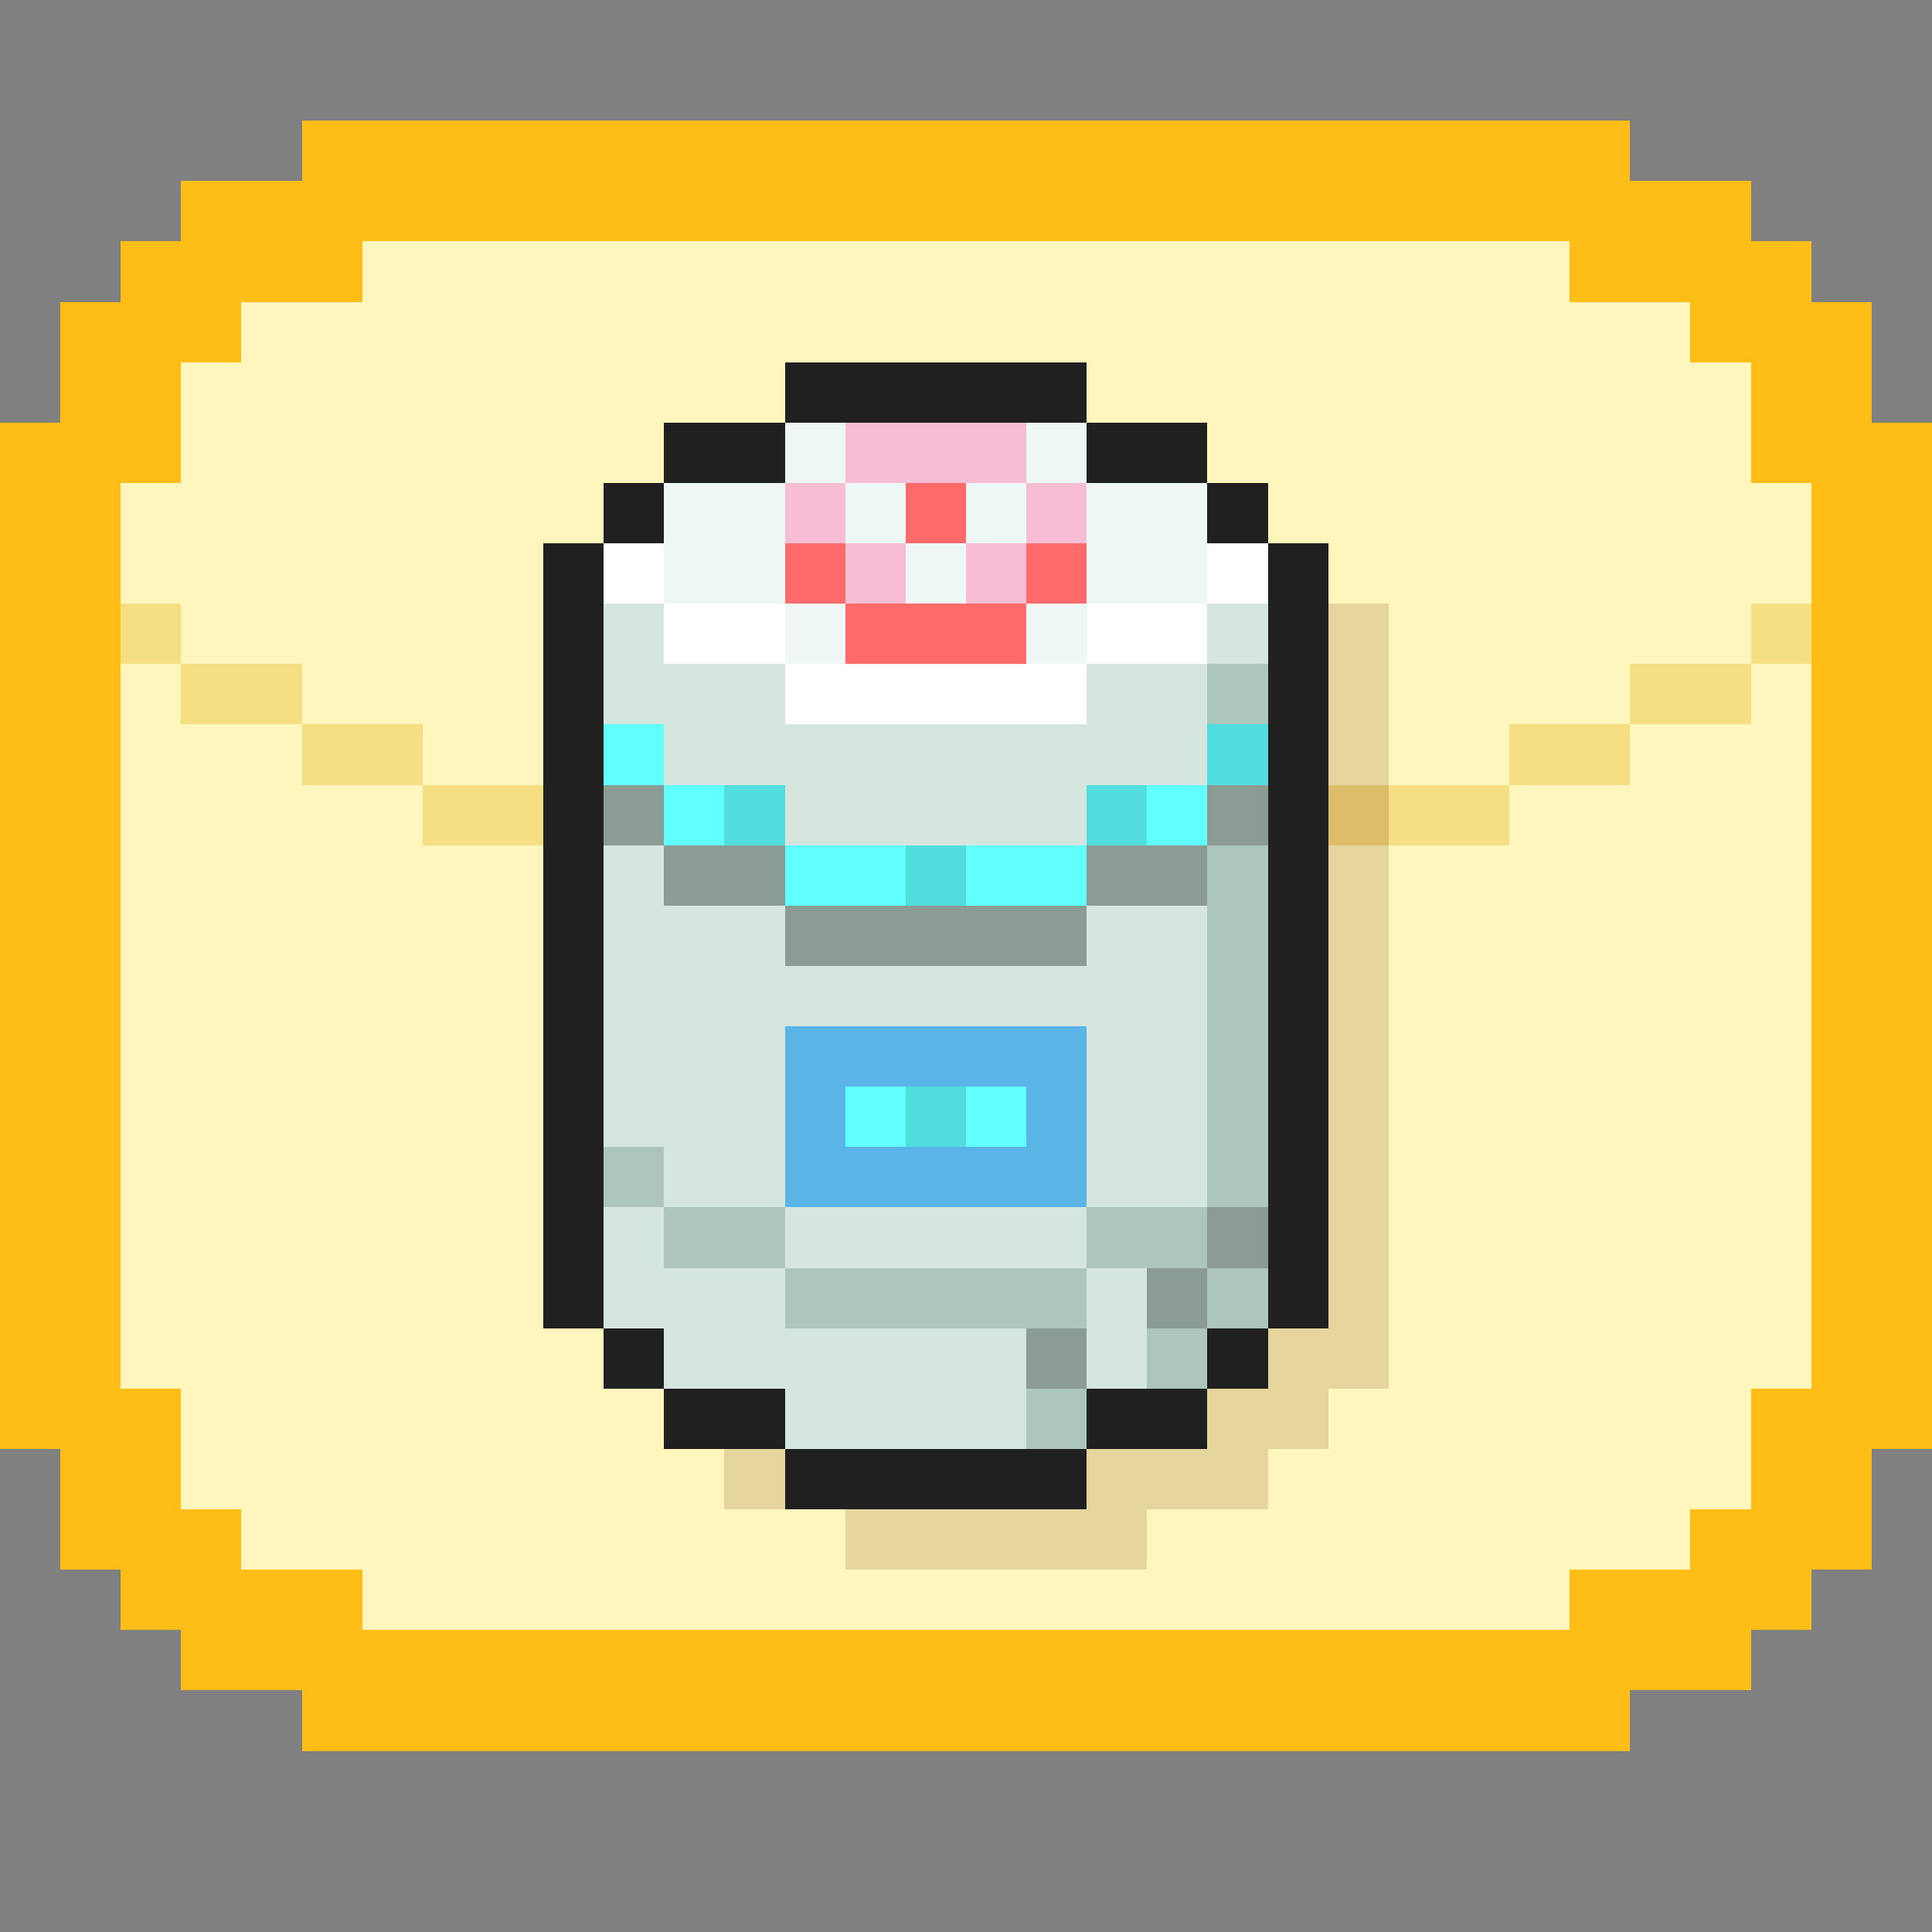 <svg xmlns="http://www.w3.org/2000/svg" viewBox="0 -0.5 32 32" shape-rendering="crispEdges">
<rect x="0" y="-0.5" width="32" height="32" fill="#808080" stroke="none"/>
<path stroke="#ffbd18" d="M5 2h22M3 3h26M2 4h4M26 4h4M1 5h3M28 5h3M1 6h2M29 6h2M0 7h3M29 7h3M0 8h2M30 8h2M0 9h2M30 9h2M0 10h2M30 10h2M0 11h2M30 11h2M0 12h2M30 12h2M0 13h2M30 13h2M0 14h2M30 14h2M0 15h2M30 15h2M0 16h2M30 16h2M0 17h2M30 17h2M0 18h2M30 18h2M0 19h2M30 19h2M0 20h2M30 20h2M0 21h2M30 21h2M0 22h2M30 22h2M0 23h3M29 23h3M1 24h2M29 24h2M1 25h3M28 25h3M2 26h4M26 26h4M3 27h26M5 28h22" />
<path stroke="#fff6bd" d="M6 4h20M4 5h24M3 6h10M18 6h11M3 7h8M20 7h9M2 8h8M21 8h9M2 9h7M22 9h8M3 10h6M23 10h6M2 11h1M5 11h4M23 11h4M29 11h1M2 12h3M7 12h2M23 12h2M27 12h3M2 13h5M25 13h5M2 14h7M23 14h7M2 15h7M23 15h7M2 16h7M23 16h7M2 17h7M23 17h7M2 18h7M23 18h7M2 19h7M23 19h7M2 20h7M23 20h7M2 21h7M23 21h7M2 22h8M23 22h7M3 23h8M22 23h7M3 24h9M21 24h8M4 25h10M19 25h9M6 26h20" />
<path stroke="#202020" d="M13 6h5M11 7h2M18 7h2M10 8h1M20 8h1M9 9h1M21 9h1M9 10h1M21 10h1M9 11h1M21 11h1M9 12h1M21 12h1M9 13h1M21 13h1M9 14h1M21 14h1M9 15h1M21 15h1M9 16h1M21 16h1M9 17h1M21 17h1M9 18h1M21 18h1M9 19h1M21 19h1M9 20h1M21 20h1M9 21h1M21 21h1M10 22h1M20 22h1M11 23h2M18 23h2M13 24h5" />
<path stroke="#eef6f6" d="M13 7h1M17 7h1M11 8h2M14 8h1M16 8h1M18 8h2M11 9h2M15 9h1M18 9h2M13 10h1M17 10h1" />
<path stroke="#f6bdd5" d="M14 7h3M13 8h1M17 8h1M14 9h1M16 9h1" />
<path stroke="#ff6a6a" d="M15 8h1M13 9h1M17 9h1M14 10h3" />
<path stroke="#ffffff" d="M10 9h1M20 9h1M11 10h2M18 10h2M13 11h5" />
<path stroke="#f6de83" d="M2 10h1M29 10h1M3 11h2M27 11h2M5 12h2M25 12h2M7 13h2M23 13h2" />
<path stroke="#d5e6de" d="M10 10h1M20 10h1M10 11h3M18 11h2M11 12h9M13 13h5M10 14h1M10 15h3M18 15h2M10 16h10M10 17h3M18 17h2M10 18h3M18 18h2M11 19h2M18 19h2M10 20h1M13 20h5M10 21h3M18 21h1M11 22h6M18 22h1M13 23h4" />
<path stroke="#e6d59c" d="M22 10h1M22 11h1M22 12h1M22 14h1M22 15h1M22 16h1M22 17h1M22 18h1M22 19h1M22 20h1M22 21h1M21 22h2M20 23h2M12 24h1M18 24h3M14 25h5" />
<path stroke="#acc5bd" d="M20 11h1M20 14h1M20 15h1M20 16h1M20 17h1M20 18h1M10 19h1M20 19h1M11 20h2M18 20h2M13 21h5M20 21h1M19 22h1M17 23h1" />
<path stroke="#62ffff" d="M10 12h1M11 13h1M19 13h1M13 14h2M16 14h2M14 18h1M16 18h1" />
<path stroke="#52dede" d="M20 12h1M12 13h1M18 13h1M15 14h1M15 18h1" />
<path stroke="#8b9c94" d="M10 13h1M20 13h1M11 14h2M18 14h2M13 15h5M20 20h1M19 21h1M17 22h1" />
<path stroke="#debd6a" d="M22 13h1" />
<path stroke="#5ab4e6" d="M13 17h5M13 18h1M17 18h1M13 19h5" />
</svg>